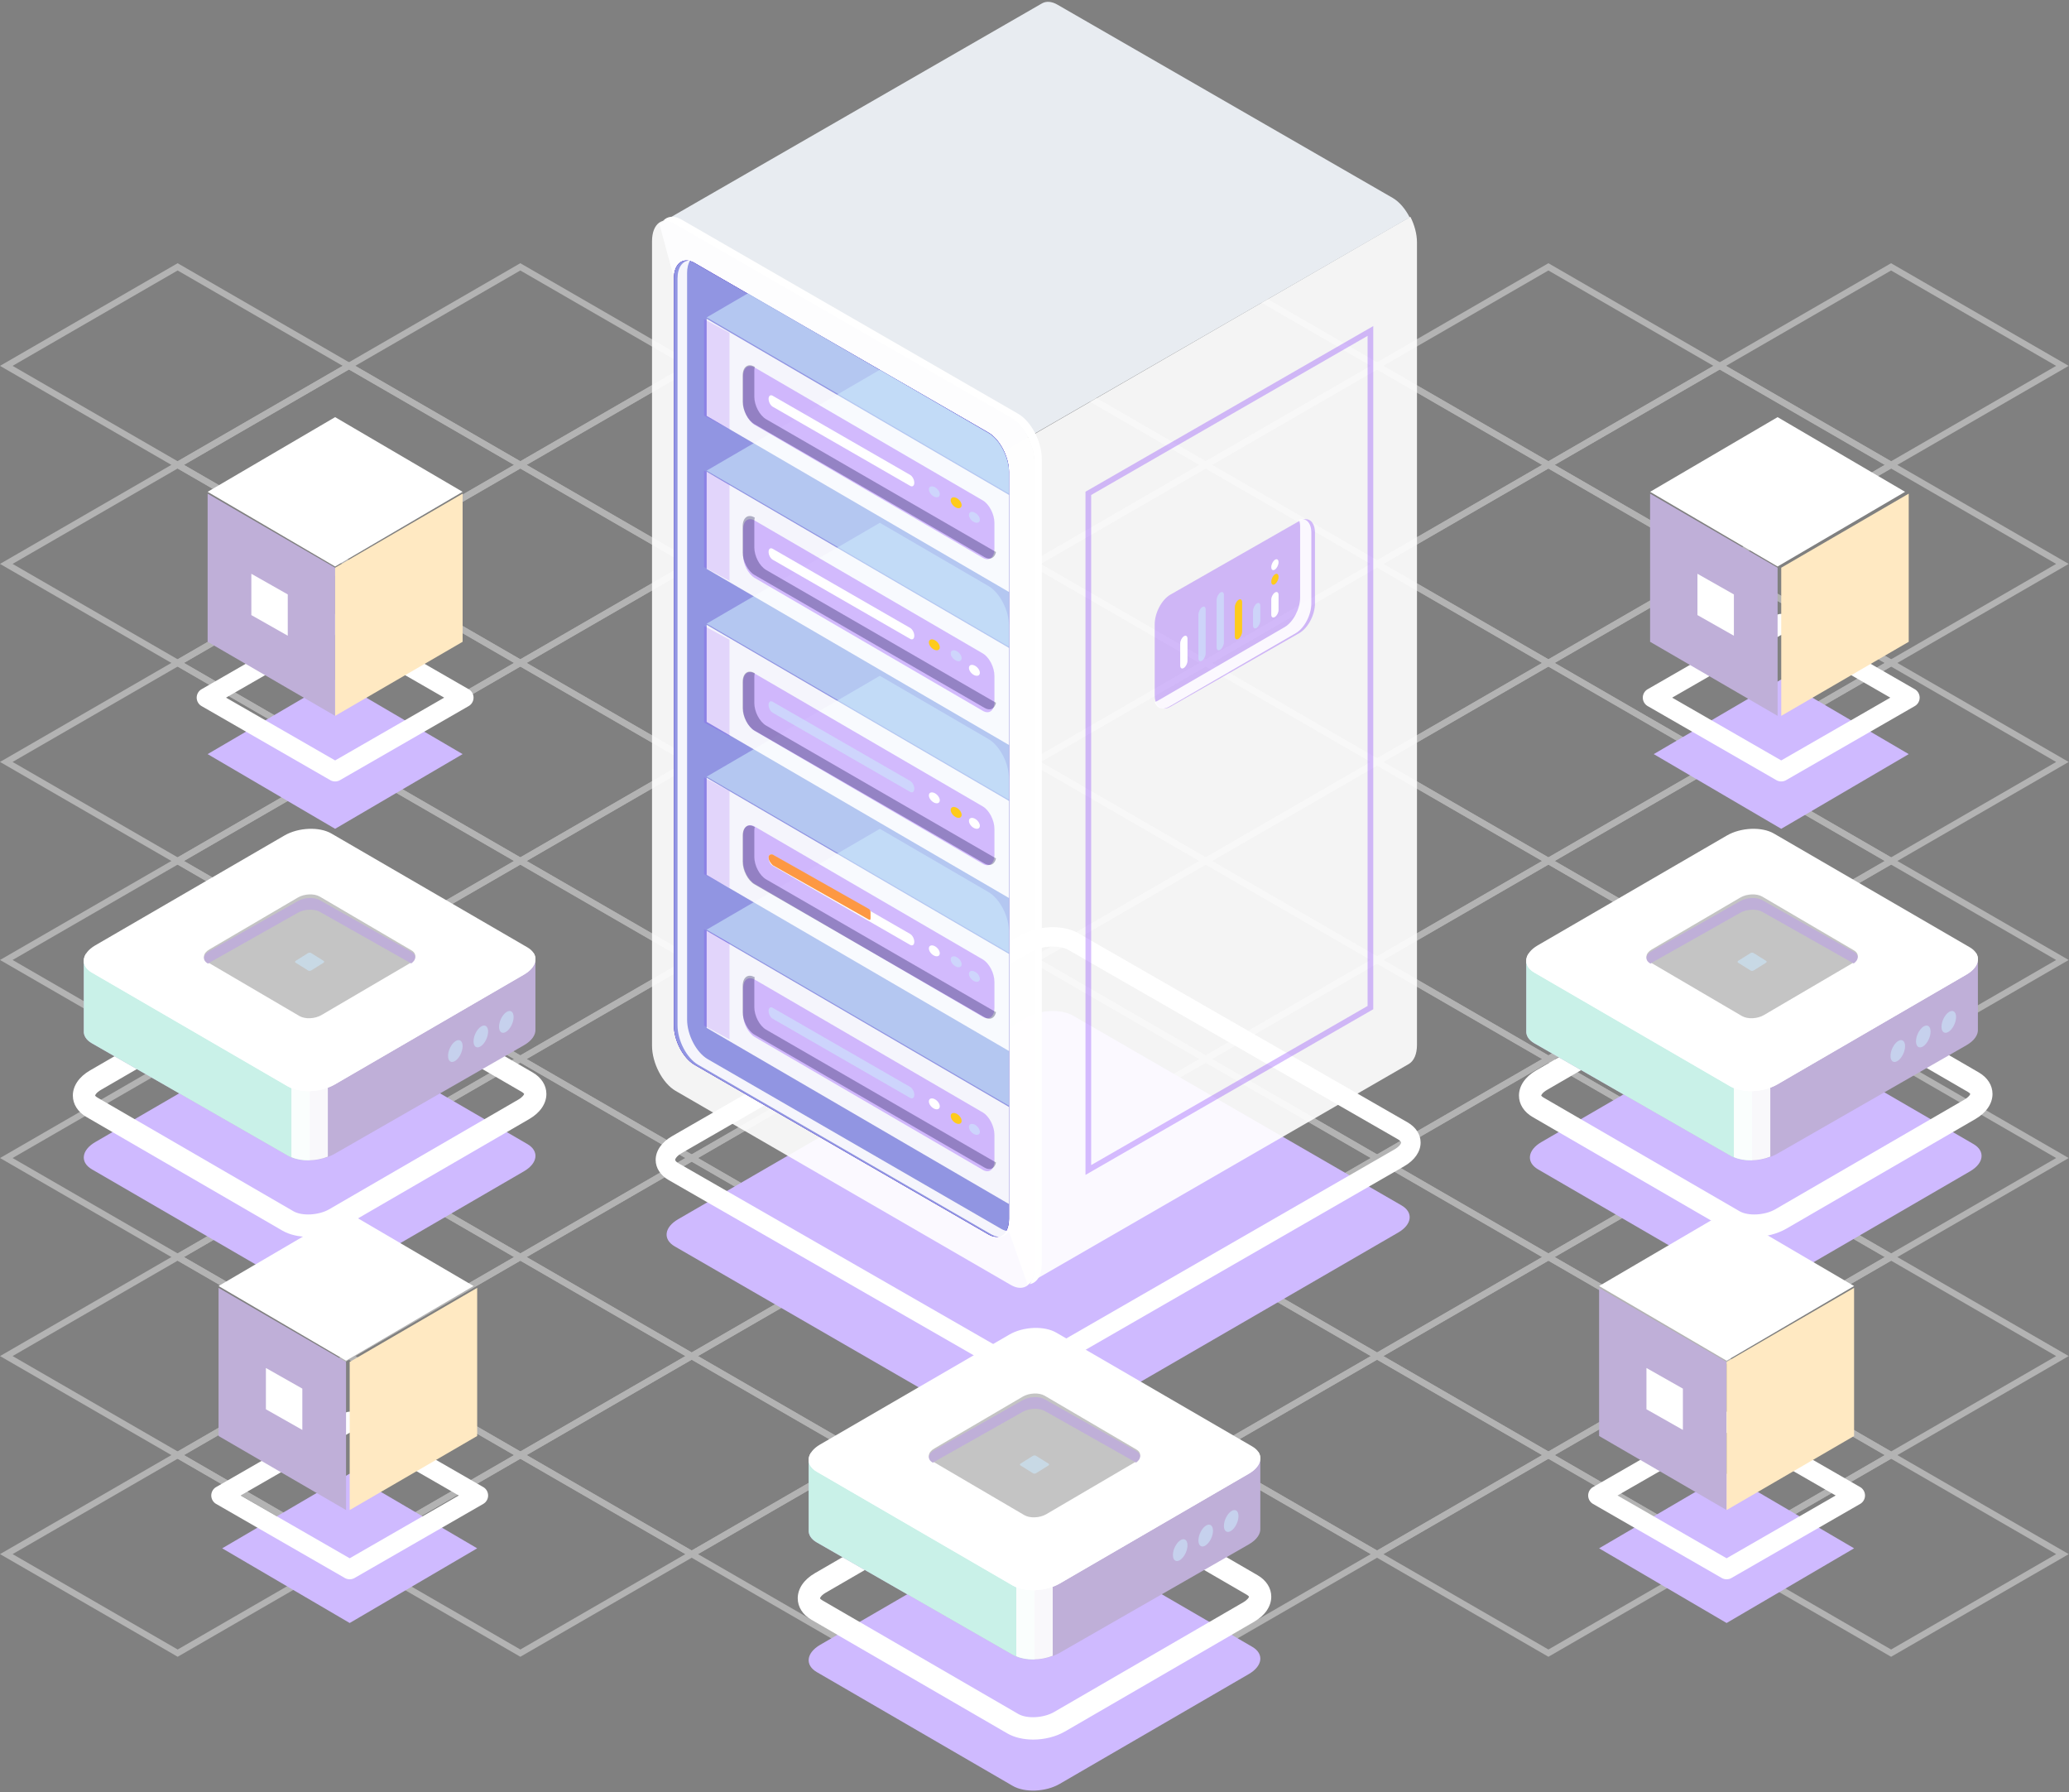 <svg width="568" height="492" xmlns="http://www.w3.org/2000/svg"><rect width="100%" height="100%" fill="#808080" stroke="none"/><defs><linearGradient x1="-16.35%" y1="329.025%" x2="-3.353%" y2="340.766%" id="a"><stop stop-color="#3919BB" offset="0%"/><stop stop-color="#4F10DB" offset="50%"/><stop stop-color="#6507FA" offset="100%"/></linearGradient></defs><g fill="none"><g opacity=".4" fill="#FFF"><path d="M519.154 128.608l-48.766-28.18 48.764-28.177.43.25 48.336 27.929-48.764 28.178zm-45.313-28.18l45.313 26.184 45.312-26.182-45.314-26.183-45.311 26.181z"/><path d="M425.076 128.607l-48.765-28.179 48.765-28.178 48.765 28.178-48.765 28.179zm-45.312-28.179l45.312 26.183 45.313-26.183-45.313-26.183-45.312 26.183z"/><path d="M472.115 155.786l-.43-.25-48.335-27.928 48.764-28.179 48.766 28.18-48.765 28.177zm-45.313-28.178l45.313 26.183 45.312-26.182-45.313-26.183-45.312 26.182z"/><path d="M519.156 182.967l-.432-.25-48.334-27.929 48.764-28.176.43.25 48.336 27.928-48.764 28.177zm-45.314-28.179l45.314 26.183 45.31-26.18-45.312-26.183-45.312 26.18zM331 128.605l-.432-.25-48.334-27.929 48.764-28.176.43.25 48.336 27.928L331 128.605zm-45.314-28.179L331 126.61l45.311-26.181-45.313-26.183-45.312 26.181z"/><path d="M378.038 155.786l-48.764-28.18 48.764-28.177 48.764 28.18-48.764 28.177zm-45.312-28.18l45.312 26.185 45.312-26.183-45.312-26.182-45.312 26.18z"/><path d="M425.077 182.967l-.43-.25-48.336-27.929 48.765-28.177.431.249 48.335 27.928-48.765 28.18zm-45.313-28.179l45.313 26.184 45.313-26.184-45.314-26.182-45.312 26.182z"/><path d="M472.117 210.148l-.43-.25-48.336-27.928 48.764-28.18.432.251 48.334 27.929-48.764 28.178zm-45.313-28.178l45.313 26.181 45.312-26.181-45.314-26.184-45.311 26.184z"/><path d="M519.157 237.328l-.431-.25-48.335-27.928 48.765-28.178 48.765 28.179-48.764 28.177zm-45.314-28.178l45.314 26.182 45.312-26.181-45.313-26.184-45.313 26.183zm-236.921-80.545l-.43-.25-48.336-27.929 48.764-28.178.43.25 48.336 27.928-48.764 28.179zm-45.314-28.179l45.314 26.183 45.312-26.183-45.314-26.182-45.312 26.182z"/><path d="M283.961 155.785l-.43-.25-48.336-27.929 48.765-28.178.431.25 48.335 27.928-48.765 28.18zm-45.313-28.179l45.313 26.183 45.313-26.183-45.314-26.182-45.312 26.182z"/><path d="M331.001 182.965l-.43-.25-48.335-27.927 48.763-28.18 48.764 28.18-48.762 28.177zm-45.313-28.177l45.313 26.182 45.31-26.182L331 128.605l-45.311 26.183z"/><path d="M378.04 210.148l-48.766-28.18 48.764-28.177.43.25 48.336 27.929-48.764 28.178zm-45.313-28.18l45.313 26.183 45.31-26.181-45.312-26.184-45.311 26.182z"/><path d="M425.078 237.328l-.43-.25-48.335-27.928 48.764-28.178.431.25 48.335 27.928-48.765 28.178zm-45.313-28.178l45.313 26.182 45.313-26.182-45.314-26.183-45.312 26.183z"/><path d="M472.119 264.508l-.432-.25-48.334-27.928 48.764-28.179.43.25 48.336 27.93-48.764 28.177zm-45.314-28.178l45.314 26.183 45.311-26.183-45.313-26.182-45.312 26.182z"/><path d="M519.159 291.69l-.431-.251-48.336-27.929 48.765-28.178.43.25 48.336 27.928-48.764 28.18zm-45.314-28.18l45.314 26.184 45.312-26.184-45.314-26.181-45.312 26.181zM142.844 128.603l-.431-.25-48.335-27.928 48.764-28.177.431.25 48.335 27.928-48.764 28.177zM97.53 100.425l45.314 26.182 45.312-26.18-45.314-26.183-45.312 26.181z"/><path d="M189.884 155.785l-48.766-28.18 48.764-28.177.43.25 48.336 27.928-48.764 28.18zm-45.314-28.18l45.314 26.184 45.311-26.183-45.313-26.182-45.312 26.181z"/><path d="M236.924 182.965l-.432-.25-48.334-27.927 48.764-28.18.43.251 48.336 27.929-48.764 28.177zm-45.314-28.177l45.314 26.182 45.31-26.182-45.312-26.183-45.312 26.183z"/><path d="M283.962 210.146l-.43-.25-48.335-27.928 48.764-28.18.431.251 48.335 27.929-48.765 28.178zm-45.313-28.178l45.313 26.182 45.312-26.182-45.313-26.183-45.312 26.183z"/><path d="M331.001 237.327l-48.764-28.179L331 180.97l48.764 28.18L331 237.327zm-45.312-28.179l45.312 26.183 45.312-26.181-45.312-26.185-45.312 26.183z"/><path d="M378.04 264.507l-.43-.25-48.336-27.929 48.766-28.177.43.25 48.335 27.93-48.764 28.176zm-45.313-28.179l45.314 26.183 45.312-26.18-45.313-26.183-45.313 26.18z"/><path d="M425.08 291.69l-48.765-28.18 48.763-28.178.432.25 48.335 27.928-48.765 28.18zm-45.313-28.18l45.313 26.184 45.312-26.184-45.314-26.181-45.31 26.18z"/><path d="M472.12 318.87l-.43-.25-48.335-27.928 48.764-28.18.43.251 48.335 27.929-48.764 28.177zm-45.313-28.178l45.313 26.181 45.312-26.181-45.313-26.184-45.312 26.184z"/><path d="M519.16 346.05l-.431-.25-48.335-27.928 48.765-28.178.43.25 48.336 27.928-48.765 28.178zm-45.314-28.178l45.314 26.182 45.312-26.182-45.313-26.183-45.313 26.183zM48.766 128.603l-.43-.25L0 100.426l48.765-28.178.43.25 48.335 27.928-48.764 28.178zM3.452 100.425l45.314 26.182 45.312-26.182-45.313-26.183-45.313 26.183z"/><path d="M95.806 155.783l-.43-.25-48.336-27.928 48.764-28.178.43.25 48.336 27.928-48.764 28.178zm-45.314-28.178l45.314 26.183 45.312-26.183-45.314-26.182-45.312 26.182z"/><path d="M142.845 182.964l-.43-.25-48.336-27.928 48.765-28.18 48.766 28.182-48.765 28.176zm-45.314-28.178l45.314 26.182 45.313-26.18-45.314-26.185-45.313 26.183z"/><path d="M189.885 210.146l-48.766-28.18 48.764-28.177.43.25 48.336 27.929-48.764 28.178zm-45.314-28.18l45.314 26.184 45.312-26.182-45.314-26.183-45.312 26.18z"/><path d="M236.925 237.327l-.431-.25-48.336-27.929 48.766-28.178.43.25 48.336 27.928-48.765 28.179zm-45.313-28.179l45.313 26.183 45.312-26.183-45.313-26.183-45.312 26.183z"/><path d="M283.962 264.507l-48.764-28.179 48.764-28.178 48.765 28.178-48.765 28.18zm-45.31-28.179l45.31 26.183 45.312-26.183-45.312-26.182-45.31 26.182z"/><path d="M331.003 291.687l-.432-.25-48.334-27.928L331 235.331l.43.25 48.336 27.928-48.764 28.178zm-45.314-28.178l45.314 26.183 45.312-26.183-45.314-26.182-45.312 26.182z"/><path d="M378.043 318.868l-.431-.25-48.336-27.928 48.765-28.18 48.766 28.182-48.764 28.176zm-45.314-28.178l45.314 26.182 45.312-26.18-45.314-26.185-45.312 26.183z"/><path d="M425.082 346.05l-48.766-28.18 48.764-28.176.431.25 48.335 27.928-48.764 28.178zm-45.314-28.18l45.314 26.184 45.311-26.182-45.313-26.183-45.312 26.18z"/><path d="M472.122 373.23l-.43-.25-48.336-27.928 48.764-28.179.43.25 48.336 27.929-48.764 28.178zm-45.313-28.178l45.313 26.183 45.312-26.183-45.314-26.183-45.311 26.183z"/><path d="M519.161 400.411l-.43-.25-48.336-27.929 48.765-28.178.43.25 48.336 27.928-48.765 28.18zm-45.314-28.179l45.314 26.184 45.313-26.184-45.314-26.182-45.313 26.182zM48.768 182.964l-.431-.25L0 154.786l48.765-28.18.43.251 48.336 27.929-48.764 28.178zM3.454 154.786l45.314 26.182 45.311-26.182-45.313-26.183-45.312 26.183z"/><path d="M95.807 210.145l-.431-.25-48.335-27.93 48.765-28.177.43.25 48.335 27.928-48.764 28.179zm-45.313-28.18l45.313 26.184 45.312-26.183-45.313-26.183-45.312 26.183z"/><path d="M142.846 237.325l-.43-.25-48.335-27.928 48.764-28.179 48.766 28.18-48.765 28.177zm-45.313-28.178l45.313 26.182 45.312-26.181-45.313-26.184-45.312 26.183z"/><path d="M189.887 264.506l-.432-.25-48.334-27.929 48.764-28.177.43.25 48.336 27.928-48.764 28.178zm-45.314-28.179l45.314 26.183 45.312-26.182-45.314-26.182-45.312 26.181z"/><path d="M236.927 291.687l-48.767-28.18 48.765-28.176 48.764 28.178-48.762 28.178zm-45.314-28.18l45.314 26.185 45.31-26.183-45.312-26.182-45.312 26.18z"/><path d="M283.964 318.868L235.2 290.69l48.762-28.18.432.251 48.335 27.929-48.765 28.178zm-45.312-28.178l45.312 26.182 45.312-26.182-45.314-26.183-45.31 26.183z"/><path d="M331.004 346.049l-.43-.25-48.336-27.93 48.765-28.177.43.25 48.335 27.928-48.764 28.179zm-45.313-28.18l45.313 26.183 45.312-26.182-45.313-26.183-45.312 26.183z"/><path d="M378.043 373.229l-.43-.25-48.335-27.929 48.765-28.178 48.766 28.18-48.766 28.177zM332.73 345.05l45.313 26.183 45.314-26.181-45.314-26.184-45.313 26.182z"/><path d="M425.083 400.41l-.43-.251-48.335-27.928 48.764-28.177.43.25 48.335 27.928-48.764 28.177zm-45.313-28.18l45.313 26.183 45.312-26.182-45.313-26.182-45.312 26.181z"/><path d="M472.124 427.591l-48.767-28.18 48.765-28.176.43.25 48.336 27.928-48.764 28.178zm-45.314-28.18l45.314 26.184 45.31-26.182-45.312-26.183-45.312 26.182z"/><path d="M519.163 454.772l-.43-.25-48.336-27.928 48.764-28.18.431.25 48.336 27.93-48.765 28.178zm-45.314-28.178l45.314 26.182 45.312-26.182-45.314-26.183-45.312 26.183zM48.769 237.325L.003 209.145l48.765-28.177.43.25 48.335 27.93-48.764 28.177zm-45.314-28.18L48.77 235.33l45.312-26.182-45.313-26.183-45.313 26.181z"/><path d="M95.809 264.506l-.431-.25-48.335-27.929 48.764-28.178.431.25 48.335 27.928-48.764 28.18zm-45.314-28.179L95.81 262.51l45.312-26.183-45.314-26.182-45.312 26.182z"/><path d="M142.848 291.685l-.43-.249-48.335-27.928 48.764-28.18.43.251 48.336 27.929-48.765 28.177zm-45.313-28.177l45.313 26.182 45.312-26.182-45.313-26.183-45.312 26.183z"/><path d="M189.888 318.867l-.43-.25-48.336-27.93 48.765-28.177 48.765 28.18-48.764 28.177zm-45.314-28.18l45.314 26.184L235.2 290.69l-45.313-26.184-45.313 26.182z"/><path d="M236.927 346.047l-48.765-28.178 48.765-28.177 48.764 28.178-48.764 28.177zm-45.313-28.178l45.313 26.182 45.31-26.181-45.31-26.183-45.313 26.182z"/><path d="M283.966 373.229l-48.766-28.18 48.764-28.177.431.25 48.335 27.928-48.764 28.179zm-45.314-28.18l45.314 26.184 45.312-26.183-45.314-26.182-45.312 26.181z"/><path d="M331.006 400.41l-.43-.251-48.336-27.928 48.764-28.179.43.25 48.336 27.93-48.764 28.177zm-45.313-28.179l45.313 26.183 45.312-26.183-45.314-26.182-45.311 26.182z"/><path d="M378.045 427.59l-.43-.25-48.336-27.928 48.764-28.18.432.251 48.335 27.929-48.765 28.177zm-45.314-28.178l45.314 26.182 45.312-26.182-45.314-26.183-45.312 26.183z"/><path d="M425.085 454.77l-.43-.25-48.335-27.928 48.764-28.178 48.765 28.18-48.764 28.177zm-45.313-28.178l45.313 26.182 45.312-26.18-45.313-26.185-45.312 26.183zM48.77 291.685L.004 263.505 48.77 235.33l.43.25 48.336 27.929-48.765 28.177zm-45.313-28.18L48.77 289.69l45.313-26.182-45.314-26.183-45.312 26.18z"/><path d="M95.81 318.867l-.43-.25-48.336-27.93L95.81 262.51l.43.25 48.335 27.928-48.764 28.179zm-45.313-28.18l45.313 26.184 45.312-26.183-45.313-26.182-45.312 26.182z"/><path d="M142.85 346.047l-.43-.25-48.336-27.928 48.764-28.179.43.25 48.336 27.929-48.764 28.178zm-45.313-28.178l45.313 26.182 45.312-26.182-45.314-26.184-45.31 26.184z"/><path d="M189.888 373.228l-48.764-28.179 48.764-28.178 48.764 28.178-48.764 28.179zm-45.312-28.179l45.312 26.183 45.312-26.183-45.312-26.182-45.312 26.182z"/><path d="M236.927 400.407l-.43-.25-48.335-27.928 48.765-28.178 48.766 28.18-48.766 28.176zm-45.313-28.178l45.313 26.183 45.313-26.18-45.313-26.185-45.313 26.182z"/><path d="M283.967 427.59l-48.765-28.18 48.764-28.177.43.25 48.335 27.929-48.764 28.177zm-45.313-28.18l45.313 26.184 45.312-26.182-45.313-26.183-45.312 26.18z"/><path d="M331.007 454.77l-.431-.25-48.335-27.928 48.765-28.178.43.25 48.335 27.928-48.764 28.179zm-45.313-28.178l45.313 26.182 45.312-26.182-45.313-26.183-45.312 26.183zM48.772 346.046l-.431-.25L.006 317.867 48.77 289.69l.431.25 48.335 27.929-48.764 28.177zM3.458 317.867l45.314 26.183 45.311-26.181-45.313-26.184-45.312 26.182z"/><path d="M95.811 373.228l-48.765-28.18L95.81 316.87l.43.25 48.335 27.928-48.765 28.179zm-45.313-28.18l45.313 26.184 45.313-26.183-45.313-26.182-45.313 26.18z"/><path d="M142.851 400.407l-.43-.25-48.336-27.928 48.765-28.178 48.764 28.178-48.763 28.178zM97.538 372.23l45.313 26.183 45.311-26.183-45.312-26.182-45.312 26.182z"/><path d="M189.89 427.588l-48.765-28.178 48.763-28.178.431.25 48.335 27.928-48.764 28.178zm-45.312-28.178l45.312 26.183 45.312-26.183-45.314-26.182-45.31 26.182z"/><path d="M236.93 454.769l-.431-.25-48.336-27.928 48.764-28.179 48.767 28.18-48.765 28.177zm-45.315-28.178l45.314 26.181 45.312-26.18-45.314-26.185-45.312 26.184zM48.773 400.406l-.43-.25L.007 372.229l48.765-28.178 48.766 28.18-48.765 28.176zM3.46 372.228l45.313 26.182 45.312-26.18-45.313-26.185L3.46 372.228z"/><path d="M95.813 427.587l-.431-.25-48.335-27.928 48.764-28.177.431.25 48.336 27.928-48.765 28.177zM50.5 399.409l45.313 26.182 45.312-26.181-45.314-26.182-45.311 26.18z"/><path d="M142.852 454.769l-48.765-28.18 48.765-28.177 48.763 28.179-48.763 28.178zm-45.313-28.18l45.313 26.183 45.311-26.181-45.311-26.184-45.313 26.182z"/><path d="M48.775 454.767l-.43-.25L.008 426.59l48.764-28.178.431.25 48.335 27.928-48.764 28.178zM3.46 426.589l45.314 26.183 45.312-26.183-45.314-26.183L3.461 426.59z"/></g><path d="M275.391 394.21l-90.16-52.088c-3.305-1.909-2.89-5.243.925-7.447l95.561-55.352c3.815-2.204 9.587-2.443 12.891-.534l90.161 52.088c3.304 1.91 2.89 5.244-.925 7.448l-95.562 55.351c-3.815 2.204-9.587 2.445-12.89.535z" fill="#CFBAFF"/><path d="M280.99 377.5c-2.582 0-5.067-.538-6.968-1.63l-90.444-51.951c-2.275-1.307-3.578-3.326-3.578-5.536 0-2.495 1.642-4.868 4.505-6.513l95.858-55.204c4.64-2.666 11.497-2.902 15.615-.536l90.444 51.952c2.275 1.305 3.578 3.324 3.578 5.536 0 2.493-1.642 4.867-4.507 6.511l-95.857 55.206c-2.497 1.434-5.636 2.165-8.645 2.165zm-4.288-6.25c2.483 1.427 7.274 1.177 10.251-.534l95.857-55.205c1.341-.77 1.828-1.555 1.828-1.893 0-.2-.278-.56-.896-.915l-90.444-51.952c-2.483-1.428-7.274-1.178-10.251.533l-95.858 55.203c-1.341.77-1.827 1.556-1.827 1.896 0 .198.277.56.897.915l90.443 51.952z" fill="#FFF"/><path d="M282.296 120.115s-49.489 4.72-79.296 7.01L282.058 352.5l104.572-60.372.05-.03.186-.107-.001-.009c1.308-.826 2.135-2.625 2.135-5.167V66.53c0-2.326-.696-4.83-1.816-7.031l-104.888 60.615z" fill-opacity=".91" fill="#FFF"/><path d="M382.332 54.327L290.283 1.273c-1.6-.922-3.063-.989-4.193-.362L181 61.434l4.95 18.293 26.35 74.914 4.96 2.859L387 59.67c-1.18-2.312-2.833-4.286-4.668-5.343z" fill="#E8ECF1"/><path d="M277.519 352.72l-92.038-53.279c-3.58-2.072-6.481-7.63-6.481-12.415V66.192c0-4.785 2.902-6.984 6.481-4.912l92.038 53.28c3.58 2.07 6.481 7.63 6.481 12.415v220.833c0 4.785-2.902 6.984-6.481 4.912z" fill-opacity=".91" fill="#FFF"/><path d="M279.495 113.565l-92.378-53.288c-2.079-1.2-3.926-.96-5.117.375.93-.147 2 .079 3.137.735l92.378 53.287c3.592 2.074 6.505 7.633 6.505 12.419v220.87c0 2.015-.521 3.565-1.388 4.537 2.007-.317 3.368-2.377 3.368-5.647v-220.87c0-4.786-2.913-10.346-6.505-12.418z" fill="#FFF"/><path d="M271.321 338.819l-80.643-46.545c-3.136-1.81-5.678-6.666-5.678-10.846V76.473c0-4.18 2.542-6.102 5.678-4.292l80.643 46.545c3.137 1.81 5.679 6.667 5.679 10.847v204.954c0 4.18-2.542 6.102-5.679 4.292z" fill="url(#a)"/><path d="M271.321 338.819l-80.643-46.545c-3.136-1.81-5.678-6.666-5.678-10.846V76.473c0-4.18 2.542-6.102 5.678-4.292l80.643 46.545c3.137 1.81 5.679 6.667 5.679 10.847v204.954c0 4.18-2.542 6.102-5.679 4.292z" fill="url(#a)"/><path d="M271.321 338.819l-80.643-46.545c-3.136-1.81-5.678-6.666-5.678-10.846V76.473c0-4.18 2.542-6.102 5.678-4.292l80.643 46.545c3.137 1.81 5.679 6.667 5.679 10.847v204.954c0 4.18-2.542 6.102-5.679 4.292z" fill-opacity=".6" fill="#CCE7FC"/><path d="M274.776 337.272l-80.48-46.545c-3.13-1.81-5.667-6.667-5.667-10.848V74.922c0-1.425.3-2.58.814-3.422-2.024-.015-3.443 1.846-3.443 4.972V281.43c0 4.18 2.537 9.036 5.666 10.846l80.48 46.545c2.062 1.194 3.863.757 4.854-.87-.683-.005-1.435-.223-2.224-.68z" fill-opacity=".91" fill="#FFF"/><path d="M271.353 244.854L241.544 227.5 194 255.179l83 48.321v-47.765c0-4.194-2.528-9.065-5.647-10.88z" fill-opacity=".6" fill="#CCE7FC"/><path d="M271.353 202.855L241.544 185.5 194 213.18l83 48.32v-47.764c0-4.194-2.528-9.065-5.647-10.88z" fill-opacity=".6" fill="#CCE7FC"/><path d="M271.353 160.854L241.544 143.5 194 171.18l83 48.32v-47.764c0-4.194-2.528-9.066-5.647-10.882z" fill-opacity=".6" fill="#CCE7FC"/><path d="M271.353 118.854L241.544 101.5 194 129.179l83 48.321v-47.765c0-4.194-2.528-9.065-5.647-10.88z" fill-opacity=".6" fill="#CCE7FC"/><path d="M271.353 118.966L205.36 80.5 194 87.121l83 48.379v-5.64c0-4.199-2.528-9.076-5.647-10.894z" fill-opacity=".6" fill="#CCE7FC"/><path fill-opacity=".91" fill="#FFF" d="M277 135.854L194 87.5v26.648l83 48.352zm0 42L194 129.5v26.647l83 48.353zm0 42L194 171.5v26.647l83 48.353zm0 42L194 213.5v26.647l83 48.353zm0 42L194 255.5v26.646l83 48.354z"/><path d="M269.8 153.112l-62.6-36.468c-1.767-1.03-3.201-3.791-3.201-6.17v-7.145c0-2.379 1.434-3.471 3.201-2.441l62.599 36.468c1.767 1.03 3.2 3.791 3.2 6.17v7.145c0 2.379-1.433 3.471-3.2 2.441z" fill-opacity=".26" fill="#6507FA"/><path d="M210.314 115.063c-1.785-1.031-3.231-3.797-3.231-6.177v-7.155c0-.38.05-.716.118-1.028l-.081-.047c-1.785-1.03-3.232.063-3.232 2.445v7.154c0 2.382 1.447 5.148 3.232 6.178l63.201 36.517c1.499.865 2.747.218 3.112-1.418l-63.12-36.469z" opacity=".3" fill="#06033E"/><path d="M249.873 133.365l-37.745-21.73c-.623-.36-1.128-1.322-1.128-2.15 0-.828.505-1.209 1.128-.85l37.745 21.73c.622.359 1.127 1.321 1.127 2.15 0 .828-.505 1.209-1.127.85z" fill="#FFF"/><path d="M269.8 195.112l-62.6-36.468c-1.767-1.03-3.2-3.791-3.2-6.17v-7.145c0-2.377 1.433-3.471 3.2-2.442l62.6 36.469c1.767 1.029 3.2 3.792 3.2 6.17v7.145c0 2.378-1.433 3.472-3.2 2.441z" fill-opacity=".26" fill="#6507FA"/><path d="M210.314 156.44c-1.785-1.03-3.232-3.796-3.232-6.178v-7.153c0-.382.05-.717.118-1.028l-.081-.048c-1.785-1.031-3.231.064-3.231 2.445v7.155c0 2.38 1.446 5.146 3.23 6.178l63.202 36.516c1.499.866 2.748.219 3.113-1.417l-63.12-36.47z" opacity=".3" fill="#06033E"/><path d="M249.872 175.365l-37.745-21.73c-.622-.36-1.127-1.32-1.127-2.15 0-.828.505-1.208 1.127-.85l37.745 21.731c.623.359 1.128 1.32 1.128 2.15 0 .827-.505 1.208-1.128.849z" fill="#FFF"/><path d="M269.8 237.112l-62.6-36.468c-1.767-1.03-3.2-3.791-3.2-6.17v-7.145c0-2.377 1.433-3.471 3.2-2.442l62.6 36.469c1.767 1.029 3.2 3.792 3.2 6.17v7.145c0 2.378-1.433 3.472-3.2 2.441z" fill-opacity=".26" fill="#6507FA"/><path d="M210.314 199.157c-1.785-1.032-3.232-3.797-3.232-6.178v-7.154c0-.382.05-.716.118-1.028l-.081-.047c-1.785-1.032-3.231.063-3.231 2.444v7.155c0 2.381 1.446 5.146 3.23 6.178l63.202 36.516c1.499.866 2.748.22 3.113-1.417l-63.12-36.469z" opacity=".3" fill="#06033E"/><path d="M249.872 217.365l-37.745-21.73c-.622-.36-1.127-1.322-1.127-2.15 0-.828.505-1.208 1.127-.85l37.745 21.73c.623.359 1.128 1.321 1.128 2.15 0 .828-.505 1.209-1.128.85z" fill-opacity=".6" fill="#CCE7FC"/><path d="M269.8 279.112l-62.6-36.468c-1.767-1.03-3.2-3.793-3.2-6.17v-7.145c0-2.379 1.433-3.47 3.2-2.441l62.6 36.468c1.767 1.03 3.2 3.792 3.2 6.17v7.145c0 2.379-1.433 3.47-3.2 2.441z" fill-opacity=".26" fill="#6507FA"/><path d="M210.314 241.37c-1.785-1.03-3.232-3.797-3.232-6.178v-7.154c0-.381.05-.717.118-1.028l-.081-.047c-1.785-1.031-3.231.063-3.231 2.444v7.155c0 2.38 1.446 5.146 3.23 6.178l63.202 36.516c1.499.866 2.748.219 3.113-1.417l-63.12-36.47z" opacity=".3" fill="#06033E"/><path d="M249.872 259.365l-37.745-21.73c-.622-.359-1.127-1.322-1.127-2.15 0-.828.505-1.209 1.127-.85l37.745 21.73c.623.36 1.128 1.322 1.128 2.15 0 .828-.505 1.209-1.128.85z" fill="#FFF"/><path d="M238.508 252.413l-26.38-14.92c-.511-.51-1.128-1.297-1.128-2.108 0-.812.598-.965 1.078-.852l26.381 14.922c.622.351.526.906.526 1.718 0 .812.145 1.592-.477 1.24z" fill="#FD9843"/><path d="M269.8 321.112l-62.6-36.468c-1.767-1.03-3.2-3.792-3.2-6.17v-7.145c0-2.379 1.433-3.471 3.2-2.441l62.6 36.468c1.767 1.03 3.2 3.792 3.2 6.17v7.145c0 2.379-1.433 3.47-3.2 2.441z" fill-opacity=".26" fill="#6507FA"/><path d="M210.314 282.63c-1.785-1.032-3.232-3.798-3.232-6.178v-7.155c0-.38.05-.716.118-1.028l-.081-.047c-1.785-1.03-3.231.063-3.231 2.445v7.155c0 2.38 1.446 5.146 3.23 6.177l63.202 36.517c1.499.866 2.748.219 3.113-1.418l-63.12-36.469z" opacity=".3" fill="#06033E"/><path d="M249.872 301.365l-37.745-21.73c-.622-.359-1.127-1.321-1.127-2.15 0-.828.505-1.209 1.127-.85l37.745 21.73c.623.359 1.128 1.322 1.128 2.15 0 .828-.505 1.209-1.128.85z" fill-opacity=".6" fill="#CCE7FC"/><path d="M193.293 87.587l6.98 3.786v26.492l-6.98-3.785zm0 41.581l6.98 3.786v26.492l-6.98-3.785zm0 42.642l6.98 3.786v26.492l-6.98-3.786zm0 41.582l6.98 3.793v26.542l-6.98-3.793zm0 41.64l6.98 3.785v26.492l-6.98-3.785z" opacity=".5" fill="#6507FA" fill-opacity=".26"/><path d="M258 135.67c0 .741-.672 1.042-1.5.671-.83-.37-1.5-1.271-1.5-2.012 0-.74.67-1.04 1.5-.67.828.37 1.5 1.27 1.5 2.012z" fill-opacity=".6" fill="#CCE7FC"/><path d="M264 138.67c0 .741-.672 1.042-1.5.671-.828-.37-1.5-1.27-1.5-2.011 0-.742.672-1.042 1.5-.671.828.37 1.5 1.27 1.5 2.011z" fill="#FECB1C"/><path d="M269 142.67c0 .741-.672 1.042-1.5.671-.828-.37-1.5-1.27-1.5-2.011 0-.742.672-1.042 1.5-.671.828.37 1.5 1.27 1.5 2.011z" fill-opacity=".6" fill="#CCE7FC"/><path d="M258 177.67c0 .741-.672 1.042-1.5.672-.828-.371-1.5-1.271-1.5-2.013 0-.74.672-1.041 1.5-.67.828.37 1.5 1.27 1.5 2.012z" fill="#FECB1C"/><path d="M264 180.67c0 .741-.672 1.042-1.5.672-.83-.371-1.5-1.271-1.5-2.013 0-.74.67-1.04 1.5-.67.828.37 1.5 1.27 1.5 2.012z" fill-opacity=".6" fill="#CCE7FC"/><path d="M269 184.67c0 .741-.672 1.042-1.5.671-.828-.37-1.5-1.271-1.5-2.012 0-.74.672-1.04 1.5-.67s1.5 1.27 1.5 2.012zm-11 35.001c0 .74-.672 1.04-1.5.67s-1.5-1.27-1.5-2.011c0-.742.672-1.042 1.5-.671.828.37 1.5 1.27 1.5 2.012z" fill="#FFF"/><path d="M264 223.671c0 .74-.672 1.04-1.5.67-.83-.37-1.5-1.27-1.5-2.011 0-.742.67-1.042 1.5-.671.828.37 1.5 1.27 1.5 2.012z" fill="#FECB1C"/><path d="M269 226.67c0 .742-.672 1.042-1.5.671-.828-.37-1.5-1.27-1.5-2.011 0-.742.672-1.042 1.5-.671.828.37 1.5 1.27 1.5 2.011zm-11 35c0 .741-.672 1.042-1.5.671-.828-.37-1.5-1.27-1.5-2.012 0-.74.672-1.04 1.5-.67s1.5 1.27 1.5 2.011z" fill="#FFF"/><path d="M264 264.67c0 .742-.672 1.042-1.5.671-.83-.37-1.5-1.27-1.5-2.011 0-.741.67-1.042 1.5-.671.828.37 1.5 1.27 1.5 2.011zm5 4c0 .741-.672 1.042-1.5.672-.828-.371-1.5-1.272-1.5-2.013 0-.74.672-1.041 1.5-.67.828.37 1.5 1.27 1.5 2.012z" fill-opacity=".6" fill="#CCE7FC"/><path d="M258 303.671c0 .74-.672 1.04-1.5.67s-1.5-1.27-1.5-2.011c0-.741.672-1.042 1.5-.671.828.37 1.5 1.27 1.5 2.012z" fill="#FFF"/><path d="M264 307.671c0 .74-.672 1.04-1.5.67-.83-.37-1.5-1.27-1.5-2.011 0-.742.67-1.042 1.5-.671.828.37 1.5 1.27 1.5 2.012z" fill="#FECB1C"/><path d="M269 310.67c0 .741-.672 1.041-1.5.672-.828-.371-1.5-1.272-1.5-2.012 0-.742.672-1.042 1.5-.671.828.37 1.5 1.27 1.5 2.012z" fill-opacity=".6" fill="#CCE7FC"/><path d="M298 322.5V134.972l.39-.223L377 89.5v187.528l-.39.223L298 322.5zm1.557-186.63v183.94l75.887-43.68V92.19l-75.887 43.68z" fill-opacity=".26" fill="#6507FA"/><path d="M356.696 173.777l-35.392 20.212c-2.377 1.358-4.304-.083-4.304-3.22v-19.41c0-3.135 1.927-6.778 4.304-8.136l35.392-20.212c2.377-1.358 4.304.083 4.304 3.22v19.41c0 3.135-1.927 6.778-4.304 8.136z" fill-opacity=".26" fill="#6507FA"/><path d="M356.607 142.634c.2.542.315 1.193.315 1.946v19.412c0 3.136-1.898 6.779-4.238 8.137l-34.838 20.213c-.29.168-.573.292-.846.376.63 1.714 2.146 2.304 3.923 1.273l34.84-20.214c2.34-1.358 4.237-5 4.237-8.136V146.23c0-2.748-1.457-4.193-3.393-3.595z" fill-opacity=".91" fill="#FFF"/><path d="M350 162.65c.553-.351 1-.066 1 .637v4.154c0 .703-.447 1.557-1 1.909-.552.35-1 .066-1-.636v-4.157c0-.701.448-1.555 1-1.906z" fill="#FFF"/><path d="M345 165.663c.553-.38 1-.072 1 .686v3.928c0 .76-.447 1.68-1 2.06-.553.38-1 .073-1-.686v-3.928c0-.759.447-1.681 1-2.06z" fill-opacity=".6" fill="#CCE7FC"/><path d="M340 164.657c.552-.366 1-.07 1 .664v8.03c0 .734-.448 1.625-1 1.991-.553.368-1 .071-1-.662v-8.032c0-.733.447-1.624 1-1.991z" fill="#FECB1C"/><path d="M335 162.66c.552-.375 1-.07 1 .68v12.96c0 .752-.448 1.663-1 2.04-.552.374-1 .07-1-.68V164.7c0-.75.448-1.663 1-2.04zm-5 4.005c.552-.385 1-.073 1 .696v11.886c0 .77-.448 1.703-1 2.088s-1 .074-1-.696v-11.885c0-.77.448-1.705 1-2.089z" fill-opacity=".6" fill="#CCE7FC"/><path d="M325 174.655c.553-.362 1-.069 1 .655v6.07c0 .724-.447 1.603-1 1.965-.554.362-1 .069-1-.655v-6.07c0-.724.446-1.603 1-1.965z" fill="#FFF"/><path d="M349 159.671c0 .74.448 1.04 1 .67.553-.37 1-1.27 1-2.011 0-.74-.447-1.042-1-.672-.552.37-1 1.273-1 2.013z" fill="#FECB1C"/><path d="M349 155.67c0 .741.448 1.042 1 .671.553-.37 1-1.272 1-2.012s-.447-1.04-1-.67c-.552.37-1 1.27-1 2.01z" fill="#FFF"/><path d="M79.023 352.206L25.23 320.97c-3.302-1.917-2.888-5.266.925-7.48l51.942-30.16c3.813-2.214 9.58-2.454 12.881-.537l53.795 31.236c3.3 1.917 2.887 5.265-.926 7.479l-51.942 30.16c-3.813 2.213-9.58 2.454-12.88.537z" fill="#CFBAFF"/><path d="M84.647 339.5c-2.629 0-5.162-.567-7.144-1.716h-.002l-53.747-31.166c-2.385-1.382-3.752-3.53-3.754-5.896 0-2.646 1.705-5.154 4.677-6.877l51.898-30.091c4.802-2.786 11.646-3.018 15.922-.536l53.75 31.165c2.385 1.383 3.753 3.531 3.753 5.895 0 2.647-1.705 5.153-4.678 6.876l-51.897 30.094c-2.577 1.493-5.74 2.252-8.778 2.252zm-4.093-7.026c2.372 1.373 6.956 1.123 9.817-.536l51.898-30.094c1.305-.755 1.618-1.44 1.626-1.568-.018-.037-.193-.289-.7-.583l-53.75-31.167c-2.368-1.372-6.953-1.122-9.817.537L27.73 299.155c-1.306.756-1.617 1.44-1.624 1.568.018.039.193.291.699.585l53.75 31.166h-.002z" fill="#FFF"/><path d="M146.99 282.488v-18.436l-41.625-.023-14.388-8.251c-3.302-1.893-9.07-1.655-12.882.53l-13.424 7.698-41.663-.023v18.961c-.094 1.282.626 2.519 2.212 3.428l53.802 30.85c3.302 1.893 9.07 1.656 12.882-.53l51.95-29.788c2.199-1.261 3.26-2.896 3.136-4.416z" fill="#BFAFD8"/><path d="M85 254.5c-2.416.058-4.924.662-6.905 1.799l-13.424 7.699-41.663-.023v18.966c-.094 1.282.626 2.519 2.212 3.429l53.802 30.857c1.586.91 3.743 1.322 5.978 1.268V254.5z" fill="#C9F1E8"/><path d="M80 317.611c2.766 1.238 6.766 1.169 10-.119V295.5H80v22.111z" fill-opacity=".91" fill="#FFF"/><path d="M79.023 298.206L25.23 266.97c-3.302-1.917-2.888-5.265.925-7.479l51.942-30.16c3.813-2.213 9.58-2.454 12.88-.537l53.795 31.235c3.302 1.917 2.888 5.266-.924 7.48l-51.943 30.16c-3.813 2.214-9.58 2.454-12.88.537z" fill="#FFF"/><path d="M143.855 263.836l-51.947 30.16c-3.812 2.212-9.58 2.454-12.881.537l-53.799-31.235c-.736-.428-1.277-.929-1.647-1.47-1.134 1.836-.62 3.827 1.647 5.143l53.799 31.235c3.301 1.917 9.069 1.677 12.881-.537l51.947-30.16c2.962-1.72 3.862-4.122 2.572-6.009-.519.838-1.378 1.643-2.572 2.336z" fill="#FFF"/><path d="M127 287.159c0 1.481-.895 3.283-2 4.024-1.105.74-2 .14-2-1.341 0-1.482.895-3.284 2-4.025 1.105-.74 2-.14 2 1.342zm7-4c0 1.481-.895 3.283-2 4.024-1.105.74-2 .14-2-1.341 0-1.482.895-3.284 2-4.024 1.105-.742 2-.141 2 1.34zm7-4c0 1.481-.895 3.283-2 4.023-1.104.742-2 .141-2-1.34s.896-3.284 2-4.024c1.105-.742 2-.141 2 1.341z" fill-opacity=".6" fill="#CCE7FC"/><path d="M82.204 278.888l-25.161-14.75c-1.545-.904-1.351-2.485.432-3.531l24.296-14.242c1.783-1.045 4.48-1.16 6.025-.254l25.161 14.75c1.545.905 1.351 2.487-.432 3.532l-24.296 14.243c-1.783 1.045-4.48 1.158-6.025.252z" fill="#C4C4C4"/><path d="M84.615 266.41l-3.471-2.169c-.213-.133-.186-.366.06-.519l3.35-2.095c.247-.154.619-.17.832-.037l3.47 2.169c.213.132.186.366-.06.519l-3.35 2.095c-.246.154-.618.17-.831.037z" fill-opacity=".6" fill="#CCE7FC"/><path d="M57.043 264.46l.07.04c.118-.083.227-.167.362-.244l24.3-13.722c1.783-1.007 4.48-1.118 6.025-.245l25.094 14.172c1.425-.996 1.499-2.354.072-3.16L87.8 247.089c-1.544-.873-4.242-.763-6.025.244l-24.3 13.723c-1.783 1.008-1.977 2.53-.432 3.404z" fill="#BFAFD8"/><path fill="#CFBAFF" d="M96 445.5L61 425l35-20.5 35 20.5z"/><path d="M96 433.5a2.69 2.69 0 01-1.341-.36l-35.316-20.323A2.678 2.678 0 0158 410.499c0-.956.513-1.84 1.343-2.318l35.314-20.323a2.693 2.693 0 012.684 0l35.315 20.323A2.676 2.676 0 01134 410.5c0 .956-.512 1.84-1.344 2.318L97.342 433.14a2.683 2.683 0 01-1.341.359zm-29.945-23.001L96 427.732l29.944-17.233-29.946-17.232-29.944 17.232z" fill="#FFF"/><path fill="#BFAFD8" d="M95 414.5l-35-20.333V353.5l35 20.334z"/><path fill="#FFE9C2" d="M131 394.167L96 414.5v-40.666l35-20.334z"/><path fill="#FFF" d="M95 373.5L60 353l35-20.5 35 20.5zm-12 19l-10-5.666V375.5l10 5.666z"/><path fill="#CFBAFF" d="M489 227.5L454 207l35-20.5 35 20.5z"/><path d="M489 214.5a2.68 2.68 0 01-1.342-.36l-35.315-20.324a2.674 2.674 0 01-1.343-2.317c0-.956.512-1.84 1.343-2.318l35.314-20.323a2.692 2.692 0 012.684 0l35.316 20.323a2.672 2.672 0 010 4.635l-35.314 20.325a2.693 2.693 0 01-1.343.359zm-29.946-23.001L489 208.732l29.946-17.233-29.947-17.232-29.945 17.232z" fill="#FFF"/><path fill="#BFAFD8" d="M488 196.5l-35-20.333V135.5l35 20.334z"/><path fill="#FFE9C2" d="M524 176.167L489 196.5v-40.666l35-20.334z"/><path fill="#FFF" d="M488 155.5L453 135l35-20.5 35 20.5zm-12 19l-10-5.666V157.5l10 5.666z"/><path d="M476.023 352.206l-53.794-31.235c-3.302-1.917-2.888-5.266.924-7.48l51.943-30.16c3.813-2.214 9.58-2.454 12.88-.537l53.795 31.236c3.302 1.917 2.887 5.265-.925 7.479l-51.942 30.16c-3.812 2.213-9.58 2.454-12.881.537z" fill="#CFBAFF"/><path d="M481.646 339.5c-2.628 0-5.161-.567-7.144-1.716l-53.748-31.166c-2.386-1.382-3.754-3.53-3.754-5.896 0-2.646 1.704-5.154 4.676-6.877l51.899-30.091c4.801-2.786 11.646-3.018 15.922-.536l53.75 31.165c2.385 1.383 3.753 3.531 3.753 5.895 0 2.647-1.705 5.153-4.679 6.876l-51.896 30.094c-2.577 1.493-5.74 2.252-8.78 2.252zm-4.093-7.026c2.373 1.373 6.958 1.123 9.818-.536l51.898-30.094c1.305-.755 1.618-1.44 1.626-1.568-.02-.037-.194-.289-.7-.583l-53.75-31.167c-2.369-1.372-6.954-1.122-9.817.537l-51.898 30.092c-1.305.756-1.616 1.44-1.624 1.568.018.039.194.291.7.585l53.749 31.166h-.002z" fill="#FFF"/><path d="M542.99 282.488v-18.436l-41.625-.023-14.388-8.251c-3.302-1.893-9.07-1.655-12.882.53l-13.424 7.698-41.663-.023v18.961c-.094 1.282.626 2.519 2.212 3.428l53.802 30.85c3.302 1.893 9.07 1.656 12.882-.53l51.949-29.788c2.2-1.261 3.26-2.896 3.137-4.416z" fill="#BFAFD8"/><path d="M481 254.5c-2.416.058-4.924.662-6.905 1.799l-13.424 7.699-41.663-.023v18.966c-.094 1.282.626 2.519 2.212 3.429l53.802 30.857c1.587.91 3.743 1.322 5.978 1.268V254.5z" fill="#C9F1E8"/><path d="M476 317.611c2.766 1.238 6.766 1.169 10-.119V295.5h-10v22.111z" fill-opacity=".91" fill="#FFF"/><path d="M475.023 298.206L421.23 266.97c-3.302-1.917-2.887-5.265.925-7.479l51.942-30.16c3.812-2.213 9.58-2.454 12.881-.537l53.794 31.235c3.302 1.917 2.888 5.266-.924 7.48l-51.943 30.16c-3.813 2.214-9.58 2.454-12.88.537z" fill="#FFF"/><path d="M539.855 263.836l-51.946 30.16c-3.813 2.212-9.58 2.454-12.883.537l-53.797-31.235c-.737-.428-1.277-.929-1.648-1.47-1.134 1.836-.62 3.827 1.648 5.143l53.797 31.235c3.302 1.917 9.07 1.677 12.883-.537l51.946-30.16c2.962-1.72 3.862-4.122 2.572-6.009-.518.838-1.378 1.643-2.572 2.336z" fill="#FFF"/><path d="M523 287.159c0 1.481-.895 3.283-2 4.024-1.104.74-2 .14-2-1.341 0-1.482.896-3.284 2-4.025 1.105-.74 2-.14 2 1.342zm7-4c0 1.481-.895 3.283-2 4.024-1.104.74-2 .14-2-1.341 0-1.482.896-3.284 2-4.024 1.105-.742 2-.141 2 1.34zm7-4c0 1.481-.896 3.283-2 4.023-1.105.742-2 .141-2-1.34s.895-3.284 2-4.024c1.104-.742 2-.141 2 1.341z" fill-opacity=".6" fill="#CCE7FC"/><path d="M478.204 278.888l-25.161-14.75c-1.545-.904-1.351-2.485.432-3.531l24.296-14.242c1.783-1.045 4.48-1.16 6.024-.254l25.162 14.75c1.545.905 1.35 2.487-.432 3.532l-24.295 14.243c-1.784 1.045-4.481 1.158-6.026.252z" fill="#C4C4C4"/><path d="M480.615 266.41l-3.47-2.169c-.215-.133-.187-.366.06-.519l3.35-2.095c.246-.154.617-.17.83-.037l3.472 2.169c.212.132.185.366-.06.519l-3.352 2.095c-.246.154-.618.17-.83.037z" fill-opacity=".6" fill="#CCE7FC"/><path d="M453.043 264.46l.07.04c.118-.083.227-.167.362-.244l24.3-13.722c1.783-1.007 4.48-1.118 6.025-.245l25.095 14.172c1.423-.996 1.498-2.354.07-3.16L483.8 247.089c-1.544-.873-4.242-.763-6.025.244l-24.3 13.723c-1.783 1.008-1.977 2.53-.432 3.404z" fill="#BFAFD8"/><path fill="#CFBAFF" d="M474 445.5L439 425l35-20.5 35 20.5z"/><path d="M474 433.5c-.464 0-.926-.12-1.34-.36l-35.317-20.323a2.678 2.678 0 01-1.343-2.318c0-.956.513-1.84 1.343-2.318l35.314-20.323a2.692 2.692 0 012.684 0l35.316 20.323A2.677 2.677 0 01512 410.5c0 .956-.511 1.84-1.343 2.318l-35.314 20.324a2.69 2.69 0 01-1.343.359zm-29.946-23.001L474 427.732l29.946-17.233L474 393.267l-29.946 17.232z" fill="#FFF"/><path fill="#BFAFD8" d="M474 414.5l-35-20.333V353.5l35 20.334z"/><path fill="#FFE9C2" d="M509 394.167L474 414.5v-40.666l35-20.334z"/><path fill="#FFF" d="M474 373.5L439 353l35-20.5 35 20.5zm-12 19l-10-5.666V375.5l10 5.666z"/><path d="M278.023 490.206l-53.794-31.236c-3.302-1.917-2.888-5.265.924-7.478l51.943-30.16c3.813-2.215 9.58-2.455 12.88-.538l53.796 31.236c3.3 1.917 2.887 5.265-.926 7.478l-51.942 30.16c-3.812 2.215-9.58 2.455-12.881.538z" fill="#CFBAFF"/><path d="M283.647 477.5c-2.628 0-5.162-.567-7.144-1.717l-53.749-31.166c-2.385-1.382-3.752-3.53-3.754-5.895 0-2.647 1.705-5.153 4.677-6.876l51.899-30.092c4.801-2.786 11.645-3.018 15.922-.536l53.75 31.166c2.385 1.382 3.752 3.53 3.752 5.893 0 2.647-1.705 5.153-4.678 6.876l-51.897 30.094c-2.576 1.493-5.739 2.253-8.778 2.253zm-4.093-7.027c2.372 1.374 6.957 1.124 9.817-.536l51.898-30.092c1.306-.756 1.62-1.441 1.627-1.57-.02-.036-.194-.287-.7-.583l-53.75-31.165c-2.369-1.373-6.954-1.124-9.817.536l-51.898 30.091c-1.305.757-1.616 1.441-1.624 1.57.018.037.193.29.7.585l53.749 31.164h-.002z" fill="#FFF"/><path d="M345.99 419.488v-18.436l-41.625-.024-14.388-8.25c-3.302-1.893-9.07-1.655-12.882.53l-13.424 7.698-41.663-.023v18.961c-.094 1.282.626 2.518 2.212 3.428l53.802 30.85c3.302 1.894 9.07 1.655 12.882-.531l51.949-29.787c2.2-1.261 3.26-2.895 3.137-4.416z" fill="#BFAFD8"/><path d="M284 391.5c-2.416.058-4.924.662-6.905 1.799l-13.424 7.699-41.663-.023v18.966c-.094 1.282.626 2.519 2.212 3.429l53.802 30.857c1.587.91 3.743 1.322 5.978 1.268V391.5z" fill="#C9F1E8"/><path d="M279 454.611c2.766 1.238 6.766 1.169 10-.119V432.5h-10v22.111z" fill-opacity=".91" fill="#FFF"/><path d="M278.023 435.206L224.23 403.97c-3.302-1.917-2.887-5.265.925-7.479l51.942-30.16c3.812-2.213 9.58-2.454 12.881-.537l53.794 31.235c3.302 1.917 2.888 5.266-.924 7.48l-51.943 30.16c-3.813 2.214-9.58 2.454-12.88.537z" fill="#FFF"/><path d="M342.855 400.836l-51.946 30.16c-3.813 2.212-9.58 2.454-12.883.537l-53.797-31.235c-.737-.428-1.277-.929-1.648-1.47-1.134 1.836-.62 3.827 1.648 5.143l53.797 31.235c3.302 1.917 9.07 1.677 12.883-.537l51.946-30.16c2.962-1.72 3.862-4.122 2.572-6.009-.518.838-1.378 1.643-2.572 2.336z" fill="#FFF"/><path d="M326 424.159c0 1.481-.895 3.283-2 4.024-1.104.74-2 .14-2-1.341 0-1.483.896-3.284 2-4.025 1.105-.74 2-.14 2 1.342zm7-4c0 1.481-.895 3.283-2 4.023-1.104.742-2 .141-2-1.34 0-1.482.896-3.284 2-4.024 1.105-.742 2-.141 2 1.341zm7-4c0 1.481-.896 3.283-2 4.023-1.105.742-2 .141-2-1.34s.895-3.284 2-4.024c1.104-.742 2-.141 2 1.341z" fill-opacity=".6" fill="#CCE7FC"/><path d="M281.204 415.888l-25.161-14.75c-1.545-.904-1.351-2.485.432-3.531l24.296-14.242c1.783-1.045 4.48-1.16 6.024-.254l25.162 14.75c1.545.905 1.35 2.487-.432 3.532l-24.295 14.243c-1.784 1.045-4.481 1.158-6.026.252z" fill="#C4C4C4"/><path d="M283.615 404.41l-3.47-2.169c-.215-.132-.187-.366.06-.519l3.35-2.095c.246-.154.617-.17.83-.037l3.472 2.169c.212.132.185.366-.06.52l-3.352 2.094c-.246.154-.618.17-.83.037z" fill-opacity=".6" fill="#CCE7FC"/><path d="M256.043 401.46l.07.04c.118-.082.227-.166.362-.244l24.3-13.722c1.783-1.007 4.48-1.117 6.025-.245l25.095 14.172c1.423-.996 1.498-2.354.07-3.16L286.8 384.089c-1.544-.873-4.242-.763-6.025.244l-24.3 13.723c-1.783 1.008-1.977 2.53-.432 3.404z" fill="#BFAFD8"/><path fill="#CFBAFF" d="M92 227.5L57 207l35-20.5 35 20.5z"/><path d="M92 214.5c-.463 0-.926-.12-1.341-.36l-35.316-20.324A2.675 2.675 0 0154 191.499c0-.956.513-1.84 1.343-2.318l35.314-20.323a2.692 2.692 0 012.684 0l35.316 20.323a2.672 2.672 0 010 4.635L93.342 214.14a2.683 2.683 0 01-1.341.359zm-29.946-23.001l29.947 17.233 29.945-17.233-29.947-17.232-29.945 17.232z" fill="#FFF"/><path fill="#BFAFD8" d="M92 196.5l-35-20.333V135.5l35 20.334z"/><path fill="#FFE9C2" d="M127 176.167L92 196.5v-40.666l35-20.334z"/><path fill="#FFF" d="M92 155.5L57 135l35-20.5 35 20.5zm-13 19l-10-5.666V157.5l10 5.666z"/></g></svg>